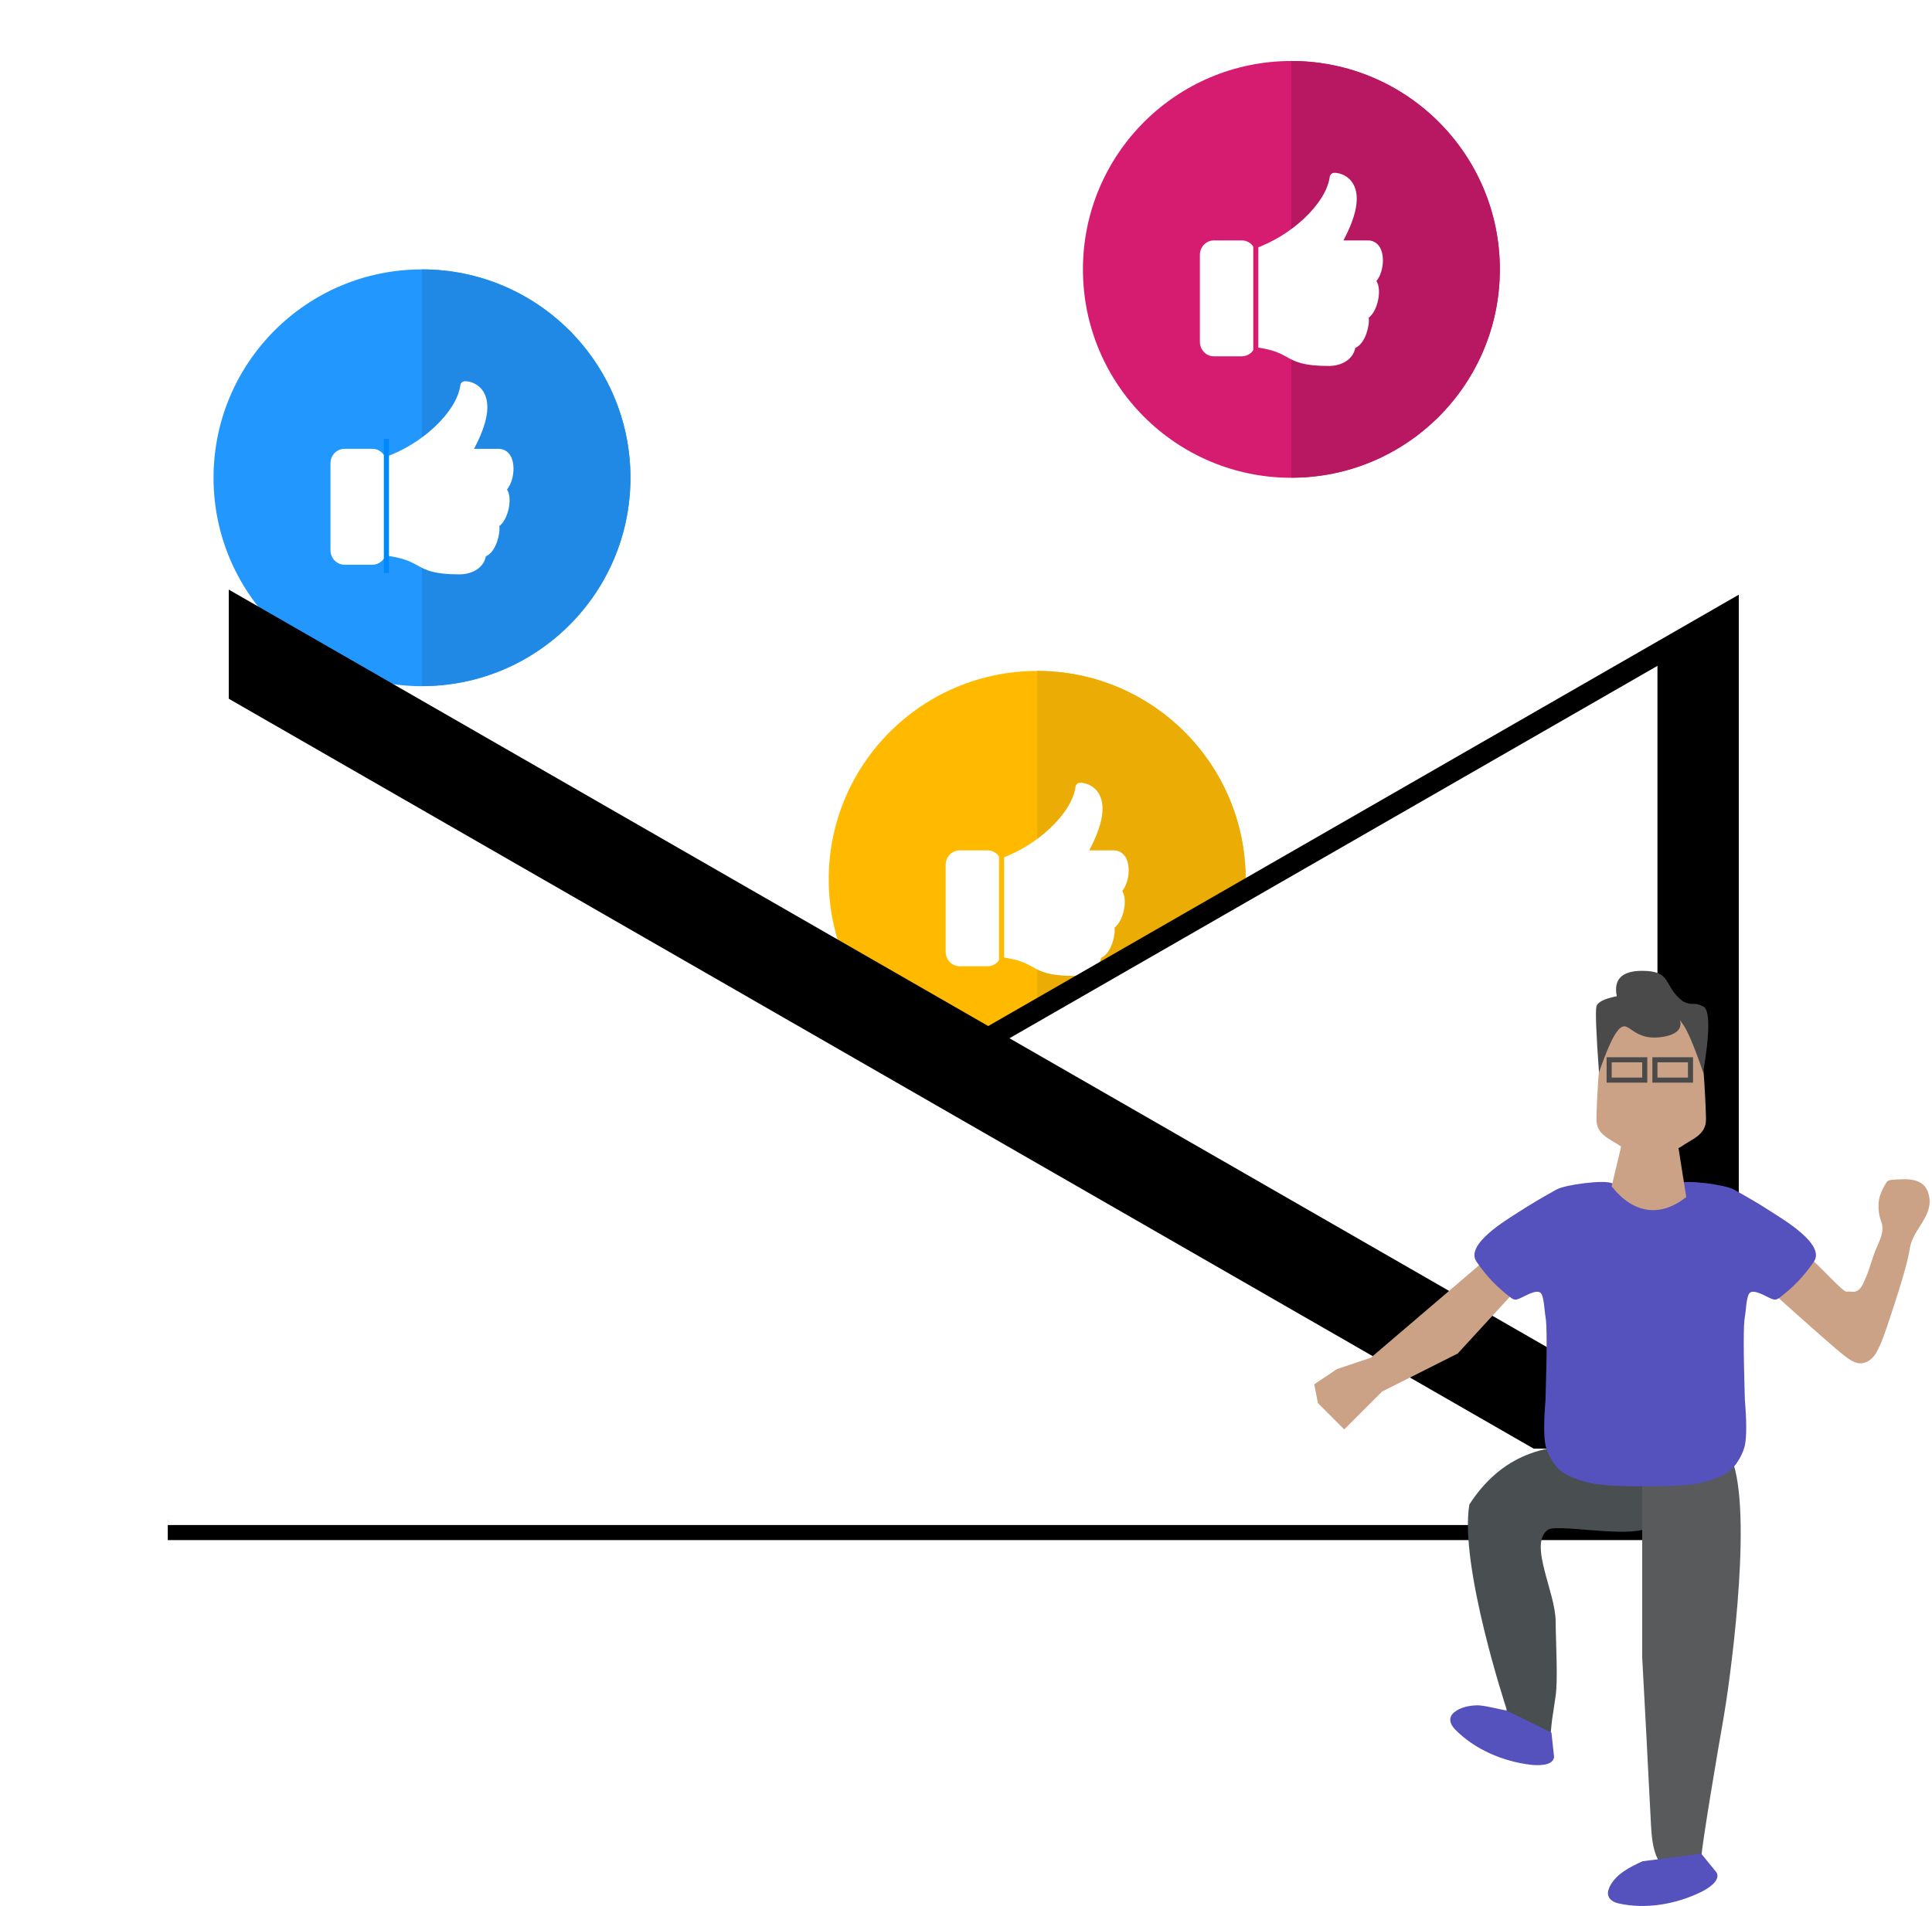 <?xml version="1.0" encoding="UTF-8"?>
<svg width="380px" height="375px" viewBox="0 0 380 375" version="1.1" xmlns="http://www.w3.org/2000/svg" xmlns:xlink="http://www.w3.org/1999/xlink">
    <!-- Generator: Sketch 49.3 (51167) - http://www.bohemiancoding.com/sketch -->
    <title>Group 7</title>
    <desc>Created with Sketch.</desc>
    <defs>
        <polygon id="path-1" points="1 116.137 148 15 295 116.137 295 288 1 288"></polygon>
        <filter x="-17.3%" y="-17.6%" width="134.7%" height="137.4%" filterUnits="objectBoundingBox" id="filter-2">
            <feOffset dx="0" dy="3" in="SourceAlpha" result="shadowOffsetOuter1"></feOffset>
            <feGaussianBlur stdDeviation="16.5" in="shadowOffsetOuter1" result="shadowBlurOuter1"></feGaussianBlur>
            <feColorMatrix values="0 0 0 0 0.616   0 0 0 0 0.604   0 0 0 0 0.604  0 0 0 0.5 0" type="matrix" in="shadowBlurOuter1"></feColorMatrix>
        </filter>
        <polygon id="path-3" points="294 119 294 288 0 288"></polygon>
        <filter x="-9.5%" y="-34.3%" width="129.9%" height="152.1%" filterUnits="objectBoundingBox" id="filter-4">
            <feOffset dx="16" dy="-14" in="SourceAlpha" result="shadowOffsetOuter1"></feOffset>
            <feGaussianBlur stdDeviation="12" in="shadowOffsetOuter1" result="shadowBlurOuter1"></feGaussianBlur>
            <feColorMatrix values="0 0 0 0 0.87   0 0 0 0 0.87   0 0 0 0 0.87  0 0 0 0.5 0" type="matrix" in="shadowBlurOuter1"></feColorMatrix>
        </filter>
        <polygon id="path-5" points="0 118 294 287 0 287"></polygon>
        <filter x="-10.2%" y="-33.7%" width="129.3%" height="150.9%" filterUnits="objectBoundingBox" id="filter-6">
            <feOffset dx="13" dy="-14" in="SourceAlpha" result="shadowOffsetOuter1"></feOffset>
            <feGaussianBlur stdDeviation="12" in="shadowOffsetOuter1" result="shadowBlurOuter1"></feGaussianBlur>
            <feColorMatrix values="0 0 0 0 0.87   0 0 0 0 0.87   0 0 0 0 0.87  0 0 0 0.5 0" type="matrix" in="shadowBlurOuter1"></feColorMatrix>
        </filter>
    </defs>
    <g id="Landing-Page" stroke="none" stroke-width="1" fill="none" fill-rule="evenodd">
        <g id="Landing-Page-Copy-12" transform="translate(-828, -1222)">
            <g id="Group-7" transform="translate(860, 1234)">
                <g id="Rectangle-2-Copy">
                    <use fill="black" fill-opacity="1" filter="url(#filter-2)" xlink:href="#path-1"></use>
                    <use fill="#FFFFFF" fill-rule="evenodd" xlink:href="#path-1"></use>
                </g>
                <g id="Group-4" transform="translate(131, 120)">
                    <circle id="Oval-2" fill="#FFBA00" cx="41" cy="41" r="41"></circle>
                    <path d="M41,81.965 C63.644,81.965 82,63.616 82,40.982 C82,18.348 63.644,0 41,0 C41,0 41,83.964 41,81.965 Z" id="Oval-2-Copy-3" fill="#EAAC05"></path>
                    <g id="Group-2" transform="translate(23, 22)">
                        <g id="thumbs-up" fill="#FFFFFF">
                            <path d="M34.724,21.294 C35.537,20.323 36,18.72 36,17.192 C36,16.183 35.789,15.3 35.389,14.637 C34.867,13.774 34.034,13.299 33.042,13.299 L28.236,13.299 C30.852,8.377 31.513,4.668 30.2,2.267 C29.284,0.593 27.606,0 26.446,0 C25.987,0 25.598,0.351 25.537,0.823 C25.209,3.329 23.356,6.319 20.456,9.026 C17.676,11.62 14.261,13.693 10.751,14.935 C10.309,13.97 9.359,13.301 8.262,13.301 L2.754,13.301 C1.236,13.301 0,14.58 0,16.151 L0,33.25 C0,34.821 1.236,36.1 2.754,36.1 L8.262,36.1 C9.425,36.1 10.421,35.35 10.824,34.291 C14.425,34.759 15.779,35.507 17.092,36.233 C18.735,37.141 20.285,38 25.359,38 C26.681,38 27.926,37.643 28.866,36.995 C29.784,36.362 30.371,35.473 30.566,34.443 C31.298,34.136 31.948,33.425 32.446,32.369 C32.93,31.341 33.244,30.028 33.244,29.023 C33.244,28.835 33.233,28.662 33.213,28.502 C33.678,28.149 34.094,27.604 34.438,26.886 C34.933,25.85 35.231,24.552 35.231,23.416 C35.231,22.611 35.086,21.94 34.801,21.42 C34.777,21.378 34.753,21.336 34.73,21.296 L34.724,21.294 Z M8.258,34.198 L2.75,34.198 C2.243,34.198 1.832,33.773 1.832,33.248 L1.832,16.149 C1.832,15.625 2.243,15.199 2.75,15.199 L8.258,15.199 C8.765,15.199 9.176,15.625 9.176,16.149 L9.176,33.246 C9.176,33.246 9.176,33.248 9.176,33.248 C9.176,33.773 8.765,34.198 8.258,34.198 Z" id="Shape" fill-rule="nonzero"></path>
                            <rect id="Rectangle-2" x="1.636" y="14.87" width="8.182" height="19.826"></rect>
                        </g>
                        <path d="M11,11.844 L11,37.212" id="Line" stroke="#FFBA00" stroke-linecap="square"></path>
                    </g>
                </g>
                <g id="Group-4-Copy" transform="translate(10, 41)">
                    <circle id="Oval-2" fill="#2298FF" cx="41" cy="41" r="41"></circle>
                    <path d="M41,81.965 C63.644,81.965 82,63.616 82,40.982 C82,18.348 63.644,0 41,0 C41,0 41,83.964 41,81.965 Z" id="Oval-2-Copy-3" fill="#1F89E5"></path>
                    <g id="Group-2" transform="translate(23, 22)">
                        <g id="thumbs-up" fill="#FFFFFF">
                            <path d="M34.724,21.294 C35.537,20.323 36,18.72 36,17.192 C36,16.183 35.789,15.3 35.389,14.637 C34.867,13.774 34.034,13.299 33.042,13.299 L28.236,13.299 C30.852,8.377 31.513,4.668 30.2,2.267 C29.284,0.593 27.606,0 26.446,0 C25.987,0 25.598,0.351 25.537,0.823 C25.209,3.329 23.356,6.319 20.456,9.026 C17.676,11.62 14.261,13.693 10.751,14.935 C10.309,13.97 9.359,13.301 8.262,13.301 L2.754,13.301 C1.236,13.301 0,14.58 0,16.151 L0,33.25 C0,34.821 1.236,36.1 2.754,36.1 L8.262,36.1 C9.425,36.1 10.421,35.35 10.824,34.291 C14.425,34.759 15.779,35.507 17.092,36.233 C18.735,37.141 20.285,38 25.359,38 C26.681,38 27.926,37.643 28.866,36.995 C29.784,36.362 30.371,35.473 30.566,34.443 C31.298,34.136 31.948,33.425 32.446,32.369 C32.93,31.341 33.244,30.028 33.244,29.023 C33.244,28.835 33.233,28.662 33.213,28.502 C33.678,28.149 34.094,27.604 34.438,26.886 C34.933,25.85 35.231,24.552 35.231,23.416 C35.231,22.611 35.086,21.94 34.801,21.42 C34.777,21.378 34.753,21.336 34.73,21.296 L34.724,21.294 Z M8.258,34.198 L2.75,34.198 C2.243,34.198 1.832,33.773 1.832,33.248 L1.832,16.149 C1.832,15.625 2.243,15.199 2.75,15.199 L8.258,15.199 C8.765,15.199 9.176,15.625 9.176,16.149 L9.176,33.246 C9.176,33.246 9.176,33.248 9.176,33.248 C9.176,33.773 8.765,34.198 8.258,34.198 Z" id="Shape" fill-rule="nonzero"></path>
                            <rect id="Rectangle-2" x="1.636" y="14.87" width="8.182" height="19.826"></rect>
                        </g>
                        <path d="M11,11.844 L11,37.212" id="Line" stroke="#0088FF" stroke-linecap="square"></path>
                    </g>
                </g>
                <g id="Group-4" transform="translate(181, 0)">
                    <circle id="Oval-2" fill="#D61C71" cx="41" cy="41" r="41"></circle>
                    <path d="M41,81.965 C63.644,81.965 82,63.616 82,40.982 C82,18.348 63.644,0 41,0 C41,0 41,83.964 41,81.965 Z" id="Oval-2-Copy-3" fill="#B71861"></path>
                    <g id="Group-2" transform="translate(23, 22)">
                        <g id="thumbs-up" fill="#FFFFFF">
                            <path d="M34.724,21.294 C35.537,20.323 36,18.72 36,17.192 C36,16.183 35.789,15.3 35.389,14.637 C34.867,13.774 34.034,13.299 33.042,13.299 L28.236,13.299 C30.852,8.377 31.513,4.668 30.2,2.267 C29.284,0.593 27.606,0 26.446,0 C25.987,0 25.598,0.351 25.537,0.823 C25.209,3.329 23.356,6.319 20.456,9.026 C17.676,11.62 14.261,13.693 10.751,14.935 C10.309,13.97 9.359,13.301 8.262,13.301 L2.754,13.301 C1.236,13.301 0,14.58 0,16.151 L0,33.25 C0,34.821 1.236,36.1 2.754,36.1 L8.262,36.1 C9.425,36.1 10.421,35.35 10.824,34.291 C14.425,34.759 15.779,35.507 17.092,36.233 C18.735,37.141 20.285,38 25.359,38 C26.681,38 27.926,37.643 28.866,36.995 C29.784,36.362 30.371,35.473 30.566,34.443 C31.298,34.136 31.948,33.425 32.446,32.369 C32.93,31.341 33.244,30.028 33.244,29.023 C33.244,28.835 33.233,28.662 33.213,28.502 C33.678,28.149 34.094,27.604 34.438,26.886 C34.933,25.85 35.231,24.552 35.231,23.416 C35.231,22.611 35.086,21.94 34.801,21.42 C34.777,21.378 34.753,21.336 34.73,21.296 L34.724,21.294 Z M8.258,34.198 L2.75,34.198 C2.243,34.198 1.832,33.773 1.832,33.248 L1.832,16.149 C1.832,15.625 2.243,15.199 2.75,15.199 L8.258,15.199 C8.765,15.199 9.176,15.625 9.176,16.149 L9.176,33.246 C9.176,33.246 9.176,33.248 9.176,33.248 C9.176,33.773 8.765,34.198 8.258,34.198 Z" id="Shape" fill-rule="nonzero"></path>
                            <rect id="Rectangle-2" x="1.636" y="14.87" width="8.182" height="19.826"></rect>
                        </g>
                        <path d="M11,11.844 L11,37.212" id="Line" stroke="#D61C71" stroke-linecap="square"></path>
                    </g>
                </g>
                <polygon id="Path-3" fill="#FFFFFF" points="143 207 227 158 244 200"></polygon>
                <g id="Triangle" style="mix-blend-mode: multiply;">
                    <use fill="black" fill-opacity="1" filter="url(#filter-4)" xlink:href="#path-3"></use>
                    <use fill="#FFFFFF" fill-rule="evenodd" xlink:href="#path-3"></use>
                </g>
                <g id="Triangle" style="mix-blend-mode: multiply;">
                    <use fill="black" fill-opacity="1" filter="url(#filter-6)" xlink:href="#path-5"></use>
                    <use fill="#FFFFFF" fill-rule="evenodd" xlink:href="#path-5"></use>
                </g>
                <polygon id="Fill-76" fill="#CBA285" transform="translate(245.751, 252.166) rotate(-135) translate(-245.751, -252.166) " points="238.957 253.829 242.092 244.35 243.138 241.191 243.138 230.659 250.454 230.659 253.589 232.765 252.544 238.031 249.409 244.35 247.106 273.673 238.62 273.673 237.912 256.989"></polygon>
                <path d="M279.322,289 C283.08,291.844 277.773,301.171 277.74,307 C277.717,311 277.271,318.32 277.74,321.613 C277.974,323.26 278.219,324.905 278.473,326.549 C278.632,327.589 278.581,329.701 279.322,330.513 C279.471,330.677 279.657,330.801 279.841,330.923 C282.799,332.892 286.127,332.056 286.738,328.371 C286.974,326.943 287.227,325.515 287.446,324.084 C287.446,324.081 296.717,296 294.717,284 C288.717,274.667 279.717,271 267.717,273 C267.717,273 256.77,282.98 256.717,283 C257.135,286.476 258.468,288.476 260.717,289 C265.922,290.213 277.719,287.787 279.322,289 Z" id="Fill-66" fill="#494E50" transform="translate(275.859, 302.214) scale(-1, 1) translate(-275.859, -302.214) "></path>
                <path d="M310.376,276.16 L310.376,314.074 C310.106,319.109 309.836,324.146 309.566,329.182 C309.277,334.565 309.035,339.951 308.735,345.335 C308.494,349.637 308.561,355.497 303.464,356.978 C302.194,357.348 299.617,357.214 298.906,355.815 C298.518,355.047 298.76,353.993 298.715,353.158 C298.575,350.541 295.519,332.448 294.376,326 C293.367,320.308 288.731,288.16 292.376,276.16" id="Fill-68" fill="#585A5B" transform="translate(300.688, 316.657) scale(-1, 1) translate(-300.688, -316.657) "></path>
                <path d="M264.12,229.021 C265.894,235.25 258.894,241.786 258.957,248.272 C259.02,254.953 258.489,266.299 258.031,272.939 C257.986,273.59 257.959,274.26 258.175,274.874 C259.301,278.07 262.934,279.018 265.555,279.698 C268.175,280.377 275.289,280.377 277.175,280.377 C283.123,280.377 289.714,280.581 294.104,276.377 C294.967,275.55 295.94,273.592 296.192,272.377 C296.548,270.659 296.548,267.659 296.192,263.377 C295.902,253.898 295.902,248.465 296.192,247.078 C296.391,246.134 296.465,242.982 297.157,242.359 C298.025,241.577 300.325,243.071 301.377,243.499 C301.627,243.6 301.887,243.704 302.157,243.688 C302.503,243.669 302.805,243.458 303.082,243.249 C305.69,241.297 307.968,238.895 309.789,236.183 C312.065,232.791 303.631,227.861 301.66,226.571 C299.178,224.947 296.61,223.459 294.019,222.02 C292.293,221.062 284.626,220.054 283.101,220.798 C281.313,221.673 279.774,222.711 277.884,221.952 C276.936,221.573 276.008,221.078 275.317,220.321 C273.628,218.468 262.995,225.071 264.12,229.021 Z" id="Fill-72" fill="#5551BD" transform="translate(284.088, 250.189) scale(-1, 1) translate(-284.088, -250.189) "></path>
                <path d="M285.015,358.909 C285.01,360.416 285.005,361.922 285,363.429 C284.999,363.592 284.999,363.759 285.054,363.913 C285.613,365.5 288.587,365.03 289.728,364.772 C295.04,363.572 300.402,360.626 303.827,356.27 C304.694,355.165 304.948,353.817 303.649,352.953 C302.336,352.08 300.594,351.919 299.061,352.032 C297.667,352.132 296.302,352.471 294.944,352.807" id="Fill-62" fill="#5551BD" transform="translate(294.775, 358.521) scale(-1, 1) rotate(39) translate(-294.775, -358.521) "></path>
                <path d="M253.643,329.895 C253.638,331.402 253.634,332.908 253.628,334.415 C253.627,334.579 253.627,334.745 253.682,334.899 C254.241,336.486 257.215,336.016 258.356,335.758 C263.668,334.559 269.03,331.612 272.455,327.256 C273.322,326.151 273.576,324.803 272.277,323.939 C270.965,323.066 269.222,322.905 267.689,323.018 C266.295,323.118 263.358,324.293 262,324.629" id="Fill-64" fill="#5551BD" transform="translate(263.403, 329.507) scale(-1, 1) rotate(6) translate(-263.403, -329.507) "></path>
                <path d="M330.867,254.798 C331.758,255.476 332.727,256.183 333.842,256.22 C335.153,256.264 336.342,255.336 337,254.192 C338.144,252.2 338.937,249.639 339.663,247.469 C342.589,238.723 343.324,235.551 343.637,233.598 C344.26,229.694 348.388,227.264 347.378,223.088 C346.522,219.551 343.045,219.918 340.173,220.119 C339.889,220.139 339.591,220.163 339.35,220.318 C339.148,220.449 339.01,220.659 338.886,220.865 C338.306,221.834 337.699,223.08 337.55,224.223 C337.367,225.624 337.533,227.069 338.03,228.389 C338.746,230.292 337.61,232.224 336.908,233.935 C336.17,235.736 335.744,237.657 334.946,239.436 C334.634,240.133 334.234,241.26 333.605,241.738 C332.701,242.424 332.27,242.028 331.157,242.106 C330.27,242.17 323.575,234.315 323,235 C321.326,236.996 317.674,239.743 316,241.738 C324.385,249.285 329.341,253.639 330.867,254.798 Z" id="Fill-70" fill="#CBA285"></path>
                <path d="M279.12,229.021 C280.894,235.25 273.894,241.786 273.957,248.272 C274.02,254.953 273.489,266.299 273.031,272.939 C272.986,273.59 272.959,274.26 273.175,274.874 C274.301,278.07 277.934,279.018 280.555,279.698 C283.175,280.377 290.289,280.377 292.175,280.377 C298.123,280.377 304.714,280.581 309.104,276.377 C309.967,275.55 310.94,273.592 311.192,272.377 C311.548,270.659 311.548,267.659 311.192,263.377 C310.902,253.898 310.902,248.465 311.192,247.078 C311.391,246.134 311.465,242.982 312.157,242.359 C313.025,241.577 315.325,243.071 316.377,243.499 C316.627,243.6 316.887,243.704 317.157,243.688 C317.503,243.669 317.805,243.458 318.082,243.249 C320.69,241.297 322.968,238.895 324.789,236.183 C327.065,232.791 318.631,227.861 316.66,226.571 C314.178,224.947 311.61,223.459 309.019,222.02 C307.293,221.062 299.626,220.054 298.101,220.798 C296.313,221.673 294.774,222.711 292.884,221.952 C291.936,221.573 291.008,221.078 290.317,220.321 C288.628,218.468 277.995,225.071 279.12,229.021 Z" id="Fill-72-Copy" fill="#5551BD"></path>
                <path d="M299.664,223.512 C297.082,225.533 294.527,226.363 292,226 C289.473,225.637 287.135,224.106 284.987,221.406 L287,212.98 L298,212.98" id="Fill-60" fill="#CBA285"></path>
                <path d="M295.136,215.377 C295.369,214.79 298.084,214.005 298.586,213.644 C300.769,212.072 303.571,211.34 303.546,208.196 C303.536,206.765 303.03,187.939 300.361,189.047 C300.008,189.194 298.57,195.125 298.271,195.366 C297.799,195.746 296.181,199.007 296.181,199.579 L295.136,200.632 L292,200.632 L294.09,208.004 L297.226,209.057 L293.045,211.164 C293.045,211.164 295.137,215.373 295.136,215.377" id="Fill-74" fill="#CBA285"></path>
                <path d="M285.136,215.377 C285.369,214.79 288.084,214.005 288.586,213.644 C290.769,212.072 293.571,211.34 293.546,208.196 C293.536,206.765 293.03,187.939 290.361,189.047 C290.008,189.194 288.57,195.125 288.271,195.366 C287.799,195.746 286.181,199.007 286.181,199.579 L285.136,200.632 L282,200.632 L284.09,208.004 L287.226,209.057 L283.045,211.164 C283.045,211.164 285.137,215.373 285.136,215.377" id="Fill-74" fill="#CBA285" transform="translate(287.773, 202.188) scale(-1, 1) translate(-287.773, -202.188) "></path>
                <path d="M285,189 C288.437,187 291.104,186 293,186 C294.896,186 297.563,187 301,189 L299.933,212 C296.615,214 294.126,215 292.467,215 C290.807,215 288.319,214 285,212 L285,189 Z" id="Rectangle-7" fill="#CBA285"></path>
                <path d="M282.5,199 C281.938,191.191 281.771,186.858 282,186 C282.229,185.142 283.562,184.476 286,184 C285.333,180.667 287,179 291,179 C297,179 295.04,181.964 299,185 C301,186 301,185 303,186 C304.333,186.667 304.333,191 303,199 C301.244,193.895 299.911,190.729 299,189.5 C296.57,186.221 301.5,191 295,192 C288.5,193 288.422,187.738 286,191 C285.086,192.231 283.919,194.898 282.5,199 Z" id="Path-4" fill="#4A4A4A"></path>
                <rect id="Rectangle-3" stroke="#4A4A4A" x="284.5" y="196.5" width="7" height="4"></rect>
                <rect id="Rectangle-3" stroke="#4A4A4A" x="293.5" y="196.5" width="7" height="4"></rect>
            </g>
        </g>
    </g>
</svg>